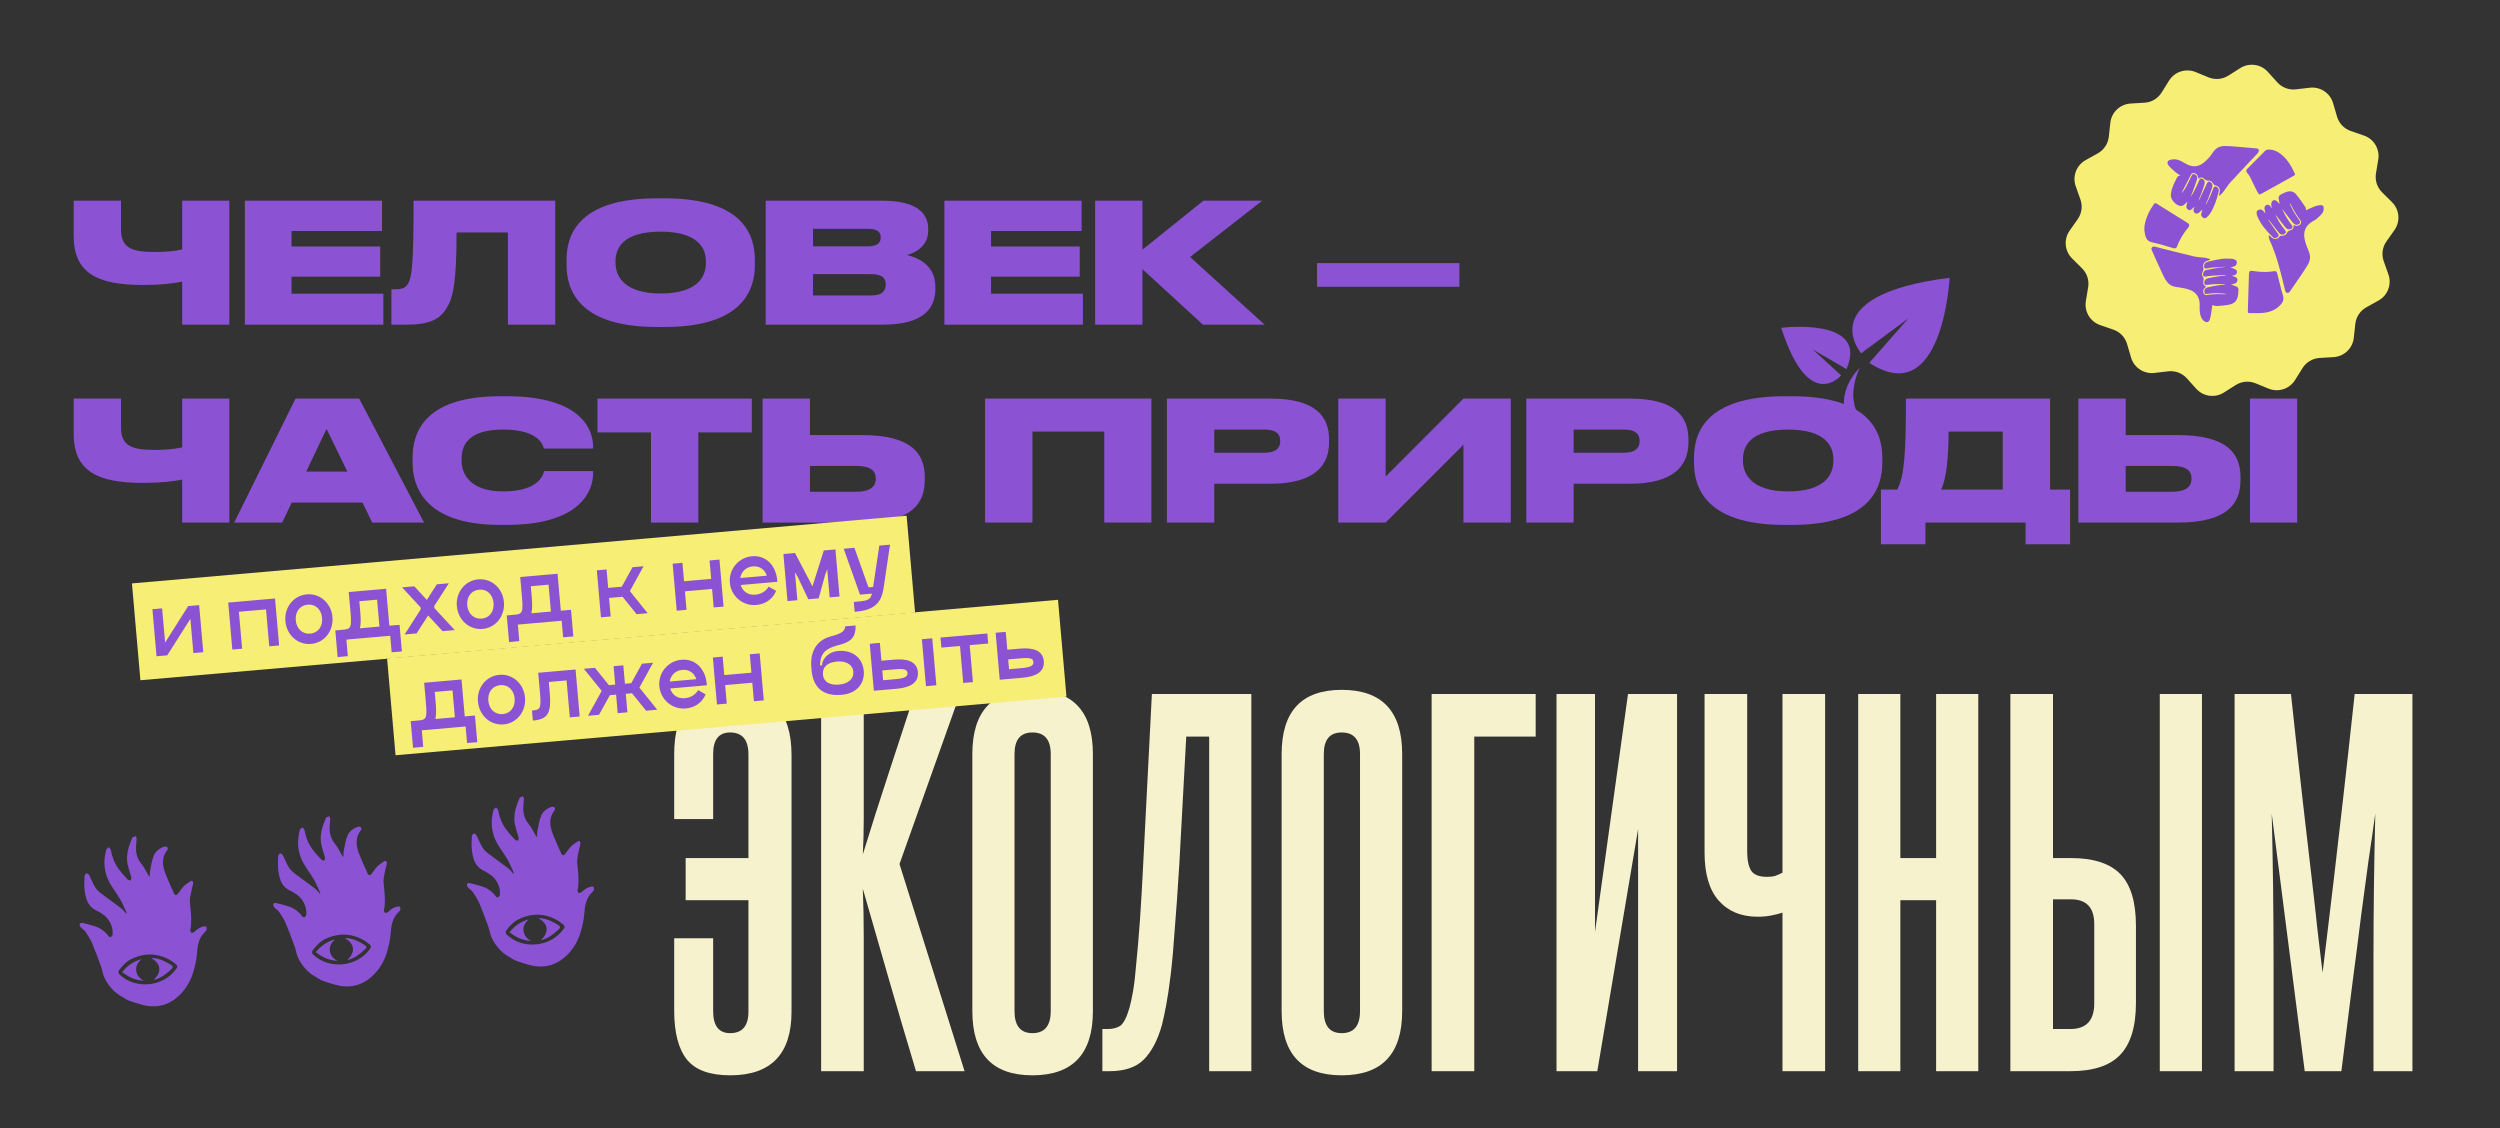 <svg fill="none" height="650" viewBox="0 0 1440 650" width="1440" xmlns="http://www.w3.org/2000/svg" xmlns:xlink="http://www.w3.org/1999/xlink"><rect x="0" y="0" width="1440" height="650" fill="#333333" stroke="none"/><clipPath id="a"><path d="m0 0h100.949v103.481h-100.949z" transform="matrix(.991 .136 -.136 .991 1242.49 77.234)"/></clipPath><clipPath id="b"><path d="m0 0h72.623v98.767h-72.623z" transform="matrix(.995 -.102 .102 .995 41 485.342)"/></clipPath><clipPath id="c"><path d="m0 0h72.623v98.767h-72.623z" transform="matrix(.995 -.102 .102 .995 152.543 473.883)"/></clipPath><clipPath id="d"><path d="m0 0h72.623v98.767h-72.623z" transform="matrix(.995 -.102 .102 .995 264.085 462.422)"/></clipPath><path d="m1290.37 39.231c5.14-3.254 11.87-2.329 15.94 2.187l5.41 6.003c2.7 3.001 6.69 4.507 10.71 4.04l8.02-.935c6.04-.703 11.7 3.051 13.41 8.886l2.27 7.754c1.13 3.877 4.07 6.965 7.89 8.285l7.64 2.64c5.74 1.986 9.22 7.827 8.22 13.824l-1.32 7.97c-.66 3.986.65 8.043 3.52 10.889l5.73 5.691c4.32 4.282 4.91 11.052 1.42 16.024l-4.65 6.607c-2.33 3.304-2.91 7.529-1.56 11.337l2.7 7.616c2.03 5.73-.37 12.089-5.68 15.05l-7.06 3.936c-3.52 1.968-5.88 5.523-6.32 9.539l-.87 8.032c-.66 6.043-5.58 10.731-11.65 11.096l-8.06.485c-4.03.242-7.7 2.423-9.84 5.852l-4.27 6.856c-3.21 5.16-9.68 7.249-15.31 4.945l-7.47-3.062c-3.74-1.532-7.99-1.157-11.4 1.005l-6.83 4.324c-5.13 3.254-11.86 2.33-15.93-2.187l-5.41-6.003c-2.7-3.001-6.69-4.507-10.71-4.039l-8.02.934c-6.04.704-11.7-3.05-13.41-8.885l-2.27-7.754c-1.13-3.878-4.07-6.965-7.89-8.285l-7.64-2.64c-5.74-1.986-9.22-7.826-8.22-13.824l1.32-7.97c.66-3.985-.65-8.043-3.52-10.889l-5.73-5.691c-4.32-4.282-4.91-11.052-1.42-16.024l4.65-6.607c2.33-3.304 2.91-7.529 1.56-11.337l-2.7-7.616c-2.03-5.73.37-12.089 5.68-15.05l7.06-3.936c3.52-1.968 5.88-5.523 6.32-9.539l.87-8.031c.66-6.043 5.58-10.732 11.65-11.096l8.06-.485c4.03-.242 7.7-2.424 9.84-5.852l4.27-6.856c3.21-5.16 9.68-7.248 15.31-4.944l7.47 3.062c3.74 1.531 7.99 1.156 11.4-1.006z" fill="#f7ee75"/><g fill="#8b52d4"><g clip-path="url(#a)"><path d="m1310.42 123.17c1.44 3.449 3.42 6.508 5.71 9.368.31.386.71 1.147.56 1.375-.35.529-.97 1.03-1.57 1.189-1.06.279-1.92-.346-2.57-1.152-1.74-2.188-3.45-4.404-5.17-6.618-.27-.344-.49-.726-.92-.995.19.363.33.754.56 1.082 1.67 2.388 3.34 4.779 5.05 7.132.65.893.65 1.528-.3 2.095-.84.505-1.64.918-2.59-.013-3.58-3.524-6.92-7.219-8.92-11.978-.19-.441-.32-.918-.39-1.391-.14-.826-.21-1.656.68-2.166.94-.541 1.88-.69 2.74.095.53.49.98 1.07 1.6 1.752-.19-.908-.38-1.645-.49-2.395-.15-1.012-.08-1.957 1.03-2.445.94-.414 1.69-.157 2.53.931.15.199.22.469.33.705.09-.05.18-.102.27-.152-.13-.656-.39-1.324-.34-1.963.06-.675.26-1.519.71-1.932.66-.6 1.62-.512 2.34.056.66.511 1.2 1.161 1.8 1.744-.2-.988-.43-2.006-.59-3.038-.15-.984.24-1.82 1.07-2.283 1.15-.639 2.33-1.27 3.57-1.668 2-.645 4.01-.272 5.34 1.319 2.01 2.382 3.75 5.003 5.51 7.584.3.437.17 1.182.23 1.727 1.67-.751 3.43-1.639 5.25-2.336 1.01-.387 2.13-.537 3.21-.647 1.07-.106 1.83.501 1.81 1.598-.02.998-.17 2.194-.73 2.939-1 1.337-2.32 2.439-3.57 3.564-.51.459-1.2.718-1.8 1.063-4.24 2.4-5.94 5.967-4.83 10.786.55 2.369 1.45 4.67 2.38 6.922 1.01 2.441.82 4.812-.38 7.004-1.36 2.468-3 4.783-4.56 7.126-1.89 2.808-3.83 5.576-5.74 8.361-.45.651-.9 1.348-1.82 1.175-.98-.182-1.13-1.037-1.32-1.846-2.07-8.839-4.2-17.666-7.7-26.054-.37-.888-.9-1.718-1.2-2.625-.28-.797-.35-1.667-.51-2.506.13-.05.25-.104.37-.155.28.263.59.508.84.792 1.55 1.713 3.86 1.815 5.12.021.23-.337.88-.523 1.34-.517 1.47.016 2.47-.509 3.12-1.959.23-.523.97-.961 1.57-1.138 1.6-.475 2.26-1.339 2.02-3.069.5.157.96.36 1.44.445 1.14.197 2.43-.439 2.81-1.481.16-.426.19-1.14-.06-1.441-2.41-2.969-4.2-6.329-5.95-9.72-.05-.109-.15-.197-.44-.167.76 1.578 1.45 3.208 2.32 4.722 1.04 1.787 2.2 3.499 3.38 5.192.46.663.39 1.172-.12 1.669-.79.757-1.72.83-2.64.34-.47-.252-.92-.62-1.25-1.041-1.85-2.344-3.66-4.719-5.47-7.084-.19-.245-.36-.51-.61-.716 1.52 3.264 3.25 6.385 5.48 9.193.86 1.085.56 2.096-.78 2.471-1.17.325-2.11-.17-2.81-1.047-1.9-2.39-3.75-4.825-5.61-7.246-.14-.17-.23-.366-.35-.55z"/><path d="m1278.14 112.369c.12-.499.25-.997.36-1.497.48-2.13-.42-3.556-2.45-4.113-.47-.128-1.01-.503-1.23-.926-.73-1.374-1.72-1.986-3.3-1.811-.52.057-1.21-.38-1.63-.799-1.21-1.209-2.39-1.355-3.61-.19-.08-.41-.15-.756-.23-1.101-.25-1.173-.97-1.908-2.08-2.192-.8-.202-1.52-.045-1.95.81-1.72 3.372-3.46 6.741-5.19 10.11-.07.126-.13.253-.05.505.42-.561.85-1.109 1.24-1.684.42-.612.86-1.216 1.2-1.876 1.12-2.181 2.22-4.372 3.27-6.59.33-.701.79-.815 1.42-.661 1.29.318 1.99 1.688 1.47 3.35-.69 2.242-1.54 4.436-2.37 6.629-.38 1.003-.89 1.953-1.16 3.043.78-1.305 1.63-2.573 2.31-3.927.96-1.89 1.84-3.826 2.65-5.782.35-.823.84-.966 1.56-.755 1.2.358 1.86 1.647 1.41 3.201-.6 2.036-1.34 4.031-2.09 6.018-.45 1.173-1.02 2.293-1.39 3.53.2-.283.44-.541.59-.849 1.45-3.057 2.91-6.108 4.31-9.19.49-1.091 1.13-1.37 2.11-.699.97.66 1.33 1.805.84 3.308-.67 2.055-1.44 4.079-2.21 6.095-.42 1.066-.93 2.09-1.4 3.134.07.042.15.085.23.127.77-1.517 1.59-3.007 2.28-4.556.69-1.528 1.27-3.107 1.88-4.671.36-.934.88-1.166 1.77-.763.98.437 1.56 1.551 1.25 2.823-1.09 4.478-2.49 8.844-5.04 12.724-.46.706-1.07 1.32-1.68 1.909-.55.529-1.22.903-1.99.449-.78-.463-1.49-1.067-1.35-2.103.13-.907.44-1.787.68-2.702-.61.561-1.21 1.173-1.87 1.709-.76.611-1.58.99-2.48.242-.88-.729-.93-1.614-.5-2.612.11-.254.18-.527.35-1.067-.63.599-1.03 1.022-1.47 1.391-.61.513-1.3.939-2.1.492-.83-.467-1.28-1.258-1.15-2.231.11-.827.4-1.631.61-2.459-.73.68-1.4 1.451-2.2 1.987-.54.353-1.32.593-1.93.488-2.42-.417-5.3-3.357-5.4-5.808-.06-1.579.36-3.252.88-4.773.62-1.825 1.56-3.542 2.39-5.29.41-.851.91-1.656 2.22-1.691-1.11-.734-2.11-1.251-2.93-1.973-1.38-1.198-2.76-2.424-3.92-3.83-1.08-1.311-.64-2.774 1-3.215 1.28-.346 2.77-.411 4.05-.091 1.52.381 2.98 1.183 4.34 2.017 4.28 2.627 7.88 2.468 11.63-.929 1.63-1.476 3.2-3.145 4.36-5.008 1.76-2.833 4.25-4.016 7.28-3.959 3.64.072 7.27.487 10.9.773 2.26.178 4.51.403 6.76.584.77.061 1.61.209 1.68 1.081.04.586-.29 1.365-.71 1.812-5.2 5.576-10.5 11.062-15.66 16.683-1.56 1.706-2.74 3.782-4.17 5.632-.58.753-1.34 1.361-2.02 2.035-.12-.106-.25-.21-.38-.315z"/><path d="m1285.54 158.843c.77.271 1.27.428 1.76.619.74.291 1.43.679 1.46 1.608.03.979-.41 1.779-1.3 2.159-.8.338-1.66.51-2.4.727.94.31 1.96.609 2.96.992.86.334 1.39 1.089 1.33 1.993-.09 1.589-.13 3.249-.63 4.731-.93 2.802-3.36 3.689-5.96 4.047-1.95.268-3.92.457-5.88.536-.83.033-1.68-.307-2.62-.5 0-.017.01.287-.04.581-.39 2.458-.58 4.974-1.25 7.356-.62 2.247-2.4 2.496-3.97.763-1.49-1.652-1.89-3.735-1.98-5.895-.06-1.191.03-2.389-.01-3.579-.18-4.196-2.38-6.941-6.14-8.189-2.4-.793-4.95-1.17-7.47-1.509-1.92-.258-3.54-.97-4.75-2.428-.94-1.122-1.79-2.372-2.41-3.695-2.26-4.824-4.42-9.702-6.61-14.56-.31-.683-.67-1.367-.06-2.081.61-.733 1.33-.523 2.11-.324 7.27 1.849 14.54 3.736 21.84 5.462 2.18.517 4.49.518 6.72.843.92.134 1.81.498 2.71.757l-.04.456c-.42.136-.85.277-1.28.409-2.27.695-3 2.085-2.44 4.409.11.472-.01 1.128-.26 1.553-.78 1.316-.76 2.464.13 3.731.31.436.3 1.271.15 1.851-.41 1.653-.04 2.664 1.55 3.396-.27.234-.5.433-.73.646-1.01.948-1.34 2.414-.62 3.44.31.434 1.03.908 1.47.829 3.63-.654 7.26-.619 10.91-.458.07.003.14-.028.4-.083-.32-.13-.49-.243-.66-.261-3.46-.351-6.92-.534-10.36.15-.92.184-1.29-.233-1.46-1.027-.26-1.258.53-2.477 2.06-2.84 2.02-.481 4.07-.835 6.13-1.173 1.21-.2 2.44-.266 3.67-.392-.01-.095-.01-.19-.01-.285-2.07.02-4.15-.011-6.22.078-1.38.059-2.76.259-4.13.446-1.05.143-1.62-.358-1.58-1.485.05-1.121.87-2.115 2.27-2.407 2.32-.485 4.66-.856 7-1.233.97-.157 1.96-.207 2.93-.306 0-.107 0-.214-.01-.319-2.71.141-5.43.253-8.14.439-1.05.073-2.09.299-3.14.48-1.04.18-1.58-.263-1.59-1.344-.02-1.195.77-2.224 2.23-2.536 2.32-.494 4.66-.892 7-1.238 1.4-.206 2.82-.233 4.23-.569-2.65.152-5.3.271-7.94.476-1.16.09-2.31.355-3.46.553-.92.157-1.42-.26-1.47-1.254-.07-1.292.75-2.332 2.33-2.695 2.63-.604 5.27-1.24 7.94-1.604 1.82-.25 3.7-.096 5.56-.059.53.01 1.07.206 1.59.381.75.256 1.43.654 1.43 1.606 0 1.032-.28 1.96-1.33 2.357-.67.253-1.39.381-2.4.648.68.213 1.15.304 1.57.505.65.308 1.38.567 1.87 1.064.85.863.31 2.416-.93 2.874-.43.157-.89.209-1.64.376z"/><path d="m1235.22 130.169c.9-5.154 2.95-9.164 5.63-12.873.16-.22.81-.342 1.04-.199 6.09 3.764 12.17 7.559 18.23 11.374 1.06.666 1.18 1.523.35 2.523-2.76 3.336-5.04 6.962-6.55 11.065-.35.941-1.07 1.155-1.96.905-4.11-1.149-8.17-2.517-12.33-3.382-3.54-.737-3.91-3.446-4.38-6.184-.2-1.226-.03-2.523-.03-3.229z"/><path d="m1301.34 112.07c-.4-.556-.85-1.047-1.14-1.623-1.46-2.937-2.86-5.914-4.35-8.839-.4-.778-1.03-1.431-1.57-2.136-.58-.765-.57-1.504.11-2.197 3.48-3.527 6.95-7.068 10.47-10.548.39-.383 1.11-.576 1.68-.582 3.02-.028 5.6 1.164 7.86 3.115 3.38 2.917 5.62 6.676 7.42 10.745.35.791-.18.968-.66 1.237-4.08 2.271-8.15 4.545-12.22 6.815-2.06 1.143-4.11 2.29-6.16 3.419-.38.206-.8.33-1.44.595z"/><path d="m1299.34 156.296c3.45.435 6.9.548 10.35-.071 1.19-.212 1.71.121 2.04 1.42 1.07 4.14 1.95 8.342 3.22 12.415.78 2.531-.07 4.233-1.7 5.876-2.69 2.709-6.05 3.919-9.67 4.285-2.59.261-5.23.098-7.85.128-.73.009-1-.305-.98-1.089.23-7.048.42-14.1.65-21.149.06-2.04.47-2.344 2.43-2.025.5.082 1.01.138 1.51.208z"/></g><path d="m104.936 187h27.168v-71.424h-27.168v28.128c-4.608 1.056-10.56 1.44-15.936 1.44-12.288 0-19.296-1.92-19.296-12.768v-16.8h-27.264v20.256c0 21.6 13.728 28.32 39.936 28.32 10.368 0 17.472-.864 22.56-1.92zm36.11-71.424v71.424h79.776v-17.856h-52.896v-9.792h51.072v-17.376h-51.072v-8.928h52.128v-17.472zm151.509 71.424h27.264v-71.424h-81.6c0 37.152-.96 45.024-3.648 48.48-1.632 2.208-3.84 2.592-7.68 2.592h-1.44v20.352h8.832c13.056 0 19.104-3.072 22.944-9.504 3.84-6.144 5.76-15.168 5.76-43.584h29.568zm85.906-72.768c-46.272 0-52.128 21.984-52.128 35.424v2.88c0 13.344 5.856 35.808 52.128 35.808h4.32c46.176 0 52.032-22.464 52.032-35.808v-2.88c0-13.44-5.952-35.424-52.032-35.424zm28.128 37.44c0 7.68-4.896 17.376-26.016 17.376s-26.016-10.08-26.016-17.568v-1.152c0-7.584 4.512-16.896 26.016-16.896 21.12 0 26.016 9.312 26.016 16.896zm34.457 35.328h67.584c23.328 0 30.144-9.408 30.144-20.64v-1.152c0-12.576-10.08-16.8-16.416-18.336 4.704-1.056 12.288-5.088 12.288-14.016v-1.056c0-8.16-5.568-16.224-26.4-16.224h-67.2zm58.944-55.2c5.664 0 7.296 2.112 7.296 4.896v.192c0 2.688-1.632 4.992-7.296 4.992h-31.68v-10.08zm1.728 26.112c7.008 0 8.448 2.784 8.448 5.856v.288c0 2.784-1.344 6.144-8.448 6.144h-33.408v-12.288zm42.265-42.336v71.424h79.776v-17.856h-52.896v-9.792h51.072v-17.376h-51.072v-8.928h52.128v-17.472zm148.918 71.424h35.52l-42.912-38.976 41.568-32.448h-33.888l-35.136 28.224v-28.224h-27.264v71.424h27.264v-31.968zm65.736-35.424v13.632h81.984v-13.632z"/><path d="m104.936 301h27.168v-71.424h-27.168v28.128c-4.608 1.056-10.56 1.44-15.936 1.44-12.288 0-19.296-1.92-19.296-12.768v-16.8h-27.264v20.256c0 21.6 13.728 28.32 39.936 28.32 10.368 0 17.472-.864 22.56-1.92zm95.15-29.376h-23.712l11.712-24.576zm14.304 29.376h29.856l-37.344-71.424h-36.672l-35.329 71.424h27.649l5.472-11.52h40.8zm77.495 1.344c43.009 0 49.729-20.16 49.729-29.472v-1.536h-28.224c-.384 1.632-2.496 11.712-23.52 11.712-19.2 0-24-10.08-24-17.76v-1.152c0-7.968 4.224-16.704 23.904-16.704 20.736 0 22.944 9.024 23.52 10.944h28.32v-1.248c0-9.216-6.336-28.896-49.729-28.896h-3.743c-44.544 0-50.496 21.792-50.496 35.424v2.784c0 13.536 6.624 35.904 50.496 35.904zm83.081-1.344h27.264v-51.936h30.816v-19.488h-88.896v19.488h30.816zm91.556-50.4v-21.024h-27.264v71.424h57.312c28.896 0 36.096-11.232 36.096-24.576v-1.536c0-13.344-7.296-24.288-36.096-24.288zm0 32.64v-14.88h26.592c8.832 0 11.328 3.168 11.328 7.2v.288c0 3.84-2.496 7.392-11.328 7.392zm100.892 17.76h27.264v-52.416h41.376v52.416h27.168v-71.424h-95.808zm164.245-22.368c26.112 0 33.888-10.944 33.888-23.904v-1.536c0-13.152-7.488-23.616-33.888-23.616h-59.52v71.424h27.264v-22.368zm-32.256-31.2h28.992c6.432 0 9.024 2.4 9.024 6.528v.288c0 3.936-2.784 6.528-9.024 6.528h-28.992zm143.544 53.568h27.264v-71.424h-27.264l-44.832 44.928v-44.928h-27.264v71.424h27.264l44.832-44.832zm95.712-22.368c26.112 0 33.888-10.944 33.888-23.904v-1.536c0-13.152-7.488-23.616-33.888-23.616h-59.52v71.424h27.264v-22.368zm-32.256-31.2h28.992c6.432 0 9.024 2.4 9.024 6.528v.288c0 3.936-2.784 6.528-9.024 6.528h-28.992zm121.467-19.2c-46.275 0-52.131 21.984-52.131 35.424v2.88c0 13.344 5.856 35.808 52.131 35.808h4.32c46.17 0 52.03-22.464 52.03-35.808v-2.88c0-13.44-5.95-35.424-52.03-35.424zm28.13 37.44c0 7.68-4.9 17.376-26.02 17.376s-26.02-10.08-26.02-17.568v-1.152c0-7.584 4.52-16.896 26.02-16.896 21.12 0 26.02 9.312 26.02 16.896zm27.42 16.32v31.488h25.63v-12.48h57.7v12.48h25.63v-31.488h-11.52v-52.416h-83.04c0 31.488-.87 44.544-4.99 52.416zm34.65 0c3.08-6.048 4.32-19.104 4.32-33.408h31.2v33.408zm106.33-31.392v-21.024h-27.27v71.424h57.31c28.9 0 36.1-11.232 36.1-24.576v-1.536c0-13.344-7.3-24.288-36.1-24.288zm0 32.64v-14.88h26.59c8.83 0 11.33 3.168 11.33 7.2v.288c0 3.84-2.5 7.392-11.33 7.392zm98.78-53.664h-27.17v71.424h27.17z"/><path d="m1067.68 247c-14.34-18.641 3.45-35.037 3.45-35.037-10.32 23.737 4.59 32.777 4.59 32.777zm31.57-63.679-22.52 25.661c42.36 27.808 46.27-48.982 46.27-48.982-79.75 10.05-50.97 43.5-50.97 43.5l27.24-20.163zm-55.17 17.919 19.47 11.364c13.34-30.213-37.55-23.786-37.55-23.786 15.87 49.623 34.49 27.424 34.49 27.424z"/></g><path d="m410.776 582.416c0 8.448 3.256 12.672 9.768 12.672 7.04 0 10.56-4.136 10.56-12.408v-64.152h-36.168v-24.288h36.168v-59.664c0-8.448-3.52-12.672-10.56-12.672-6.512 0-9.768 4.136-9.768 12.408v37.488h-22.44v-37.488c0-24.64 10.824-36.96 32.472-36.96 23.408 0 35.112 12.496 35.112 37.488v147.84c0 24.464-11.792 36.696-35.376 36.696-11.616 0-19.888-2.992-24.816-8.976-4.928-6.16-7.392-15.576-7.392-28.248v-41.712h22.44zm116.839 34.584c-5.456-18.128-10.648-35.728-15.576-52.8-4.928-17.248-9.944-34.672-15.048-52.272.352 8.976.528 18.216.528 27.72v31.68 45.672h-24.552v-217.272h24.552v44.88 26.928c0 7.04-.176 13.904-.528 20.592 4.928-16.016 9.856-31.504 14.784-46.464 4.928-15.136 9.944-30.448 15.048-45.936h26.136l-34.848 97.944 37.488 119.328zm32.461-182.688c0-24.64 11.528-36.96 34.584-36.96 23.232 0 34.848 12.32 34.848 36.96v148.104c0 24.64-11.616 36.96-34.848 36.96-23.056 0-34.584-12.32-34.584-36.96zm45.144 0c0-8.272-3.52-12.408-10.56-12.408-6.864 0-10.296 4.136-10.296 12.408v148.104c0 8.448 3.432 12.672 10.296 12.672 7.04 0 10.56-4.224 10.56-12.672zm29.75 182.688v-24.288h3.168c2.816 0 5.192-.616 7.128-1.848 1.936-1.408 3.696-4.84 5.28-10.296.704-2.464 1.408-5.72 2.112-9.768s1.32-9.416 1.848-16.104c.704-6.688 1.408-14.96 2.112-24.816.704-10.032 1.408-22.352 2.112-36.96l4.752-93.192h57.288v217.272h-24.288v-192.72h-13.2l-3.96 72.864c-.88 14.608-1.76 27.192-2.64 37.752-.704 10.384-1.496 19.272-2.376 26.664-.88 7.216-1.76 13.112-2.64 17.688s-1.672 8.272-2.376 11.088c-2.464 8.8-5.984 15.488-10.56 20.064-4.4 4.4-11 6.6-19.8 6.6zm103.255-182.688c0-24.64 11.528-36.96 34.584-36.96 23.232 0 34.848 12.32 34.848 36.96v148.104c0 24.64-11.616 36.96-34.848 36.96-23.056 0-34.584-12.32-34.584-36.96zm45.144 0c0-8.272-3.52-12.408-10.56-12.408-6.864 0-10.296 4.136-10.296 12.408v148.104c0 8.448 3.432 12.672 10.296 12.672 7.04 0 10.56-4.224 10.56-12.672zm101.182-34.584v24.552h-35.376v192.72h-24.552v-217.272zm12.002 217.272v-217.272h22.176v137.016l19.008-137.016h28.248v217.272h-22.44v-139.392l-23.496 139.392zm130.157 0v-91.344c-1.41.528-3.44 1.056-6.08 1.584-2.46.528-5.19.792-8.18.792-9.5 0-16.983-3.08-22.439-9.24s-8.184-15.4-8.184-27.72v-91.344h24.553v90.552c0 5.104.79 8.888 2.37 11.352 1.59 2.288 4.58 3.432 8.98 3.432 1.94 0 3.52-.176 4.75-.528 1.41-.528 2.82-1.144 4.23-1.848v-102.96h24.55v217.272zm88.49 0v-98.472h-20.59v98.472h-24.29v-217.272h24.29v94.512h20.59v-94.512h24.29v217.272zm128.84 0v-217.272h24.29v217.272zm-61.51-217.272v94.512h10.29c13.03 0 22.53 3.08 28.51 9.24 5.99 6.16 8.98 16.104 8.98 29.832v44.352c0 13.728-3.08 23.76-9.24 30.096-5.98 6.16-15.49 9.24-28.51 9.24h-34.59v-217.272zm23.76 132.528c0-9.504-4.49-14.256-13.47-14.256h-10.29v74.712h10.03c9.15 0 13.73-4.928 13.73-14.784zm160.83 84.744v-63.36c0-14.256.09-28.424.26-42.504.18-14.08.44-28.248.79-42.504-1.23 8.976-2.55 18.128-3.96 27.456-1.23 9.328-2.64 19.8-4.22 31.416-1.41 11.44-3.08 24.464-5.02 39.072-1.76 14.432-3.87 31.24-6.33 50.424h-21.12l-19.01-148.368c.35 14.256.62 28.424.79 42.504.18 14.08.27 28.248.27 42.504v63.36h-22.44v-217.272h32.47c2.64 24.64 4.93 45.408 6.86 62.304 1.94 16.72 3.61 31.152 5.02 43.296 1.41 11.968 2.55 22.176 3.43 30.624 1.06 8.448 2.02 16.544 2.9 24.288.88-7.568 1.85-15.576 2.91-24.024 1.05-8.624 2.29-18.92 3.69-30.888 1.41-12.144 3.08-26.664 5.02-43.56s4.22-37.576 6.86-62.04h33.27v217.272z" fill="#f5f2cd"/><g clip-path="url(#b)" fill="#8b52d4"><path d="m73.022 525.973c-1.266-2.7-2.356-5.493-3.844-8.072-1.891-3.287-4.336-6.284-6.127-9.617-3.203-5.952-3.634-12.31-1.876-18.805.157-.58.953-1.003 1.454-1.503.423.544 1.126 1.039 1.228 1.638.677 3.948 2.086 7.62 4.461 10.868 1.592 2.177 3.455 4.174 5.291 6.171.338.369 1.123.354 1.702.517.126-.58.475-1.213.344-1.731-.885-3.47-2.374-6.782-2.476-10.452-.12-4.299 1.225-8.245 2.897-12.138.095-.22.248-.471.449-.592.469-.277.982-.481 1.477-.716.242.491.7.985.686 1.473-.052 1.963-.384 3.927-.362 5.885.038 3.222 1.01 6.103 3.156 8.713 1.588 1.934 2.638 4.276 3.929 6.436.213.358.431.713.914.996.023-1.161-.124-2.351.106-3.474.611-2.982 1.032-6.069 2.203-8.856 1.065-2.53 3.438-4.259 6.248-5.112.446-.135 1.305.133 1.548.486.251.366.206 1.226-.087 1.591-3.738 4.682-2.639 9.546-.708 14.391 1.415 3.552 3.035 7.029 4.579 10.535.475 1.077 1.373 1.258 2.1.364 1.195-1.471 2.164-3.133 3.494-4.469 1.212-1.221 2.757-2.14 4.213-3.118.194-.13.895.083 1.027.319.211.368.257.906.169 1.337-.575 2.791-1.376 5.549-1.754 8.362-.237 1.777.049 3.633.234 5.437.439 4.271.802 8.525-.08 12.803-.103.5.209 1.38.61 1.585.385.198 1.311-.081 1.69-.444 1.564-1.494 3.277-2.706 5.44-3.181.468-.101 1.241-.026 1.466.262.291.371.281 1.058.196 1.578-.067.399-.388.821-.713 1.116-3.606 3.263-4.463 7.571-4.771 11.974-.287 4.062-1.162 7.954-2.355 11.854-1.314 4.29-3.458 8.127-6.451 11.431-6.311 6.962-14.143 9.478-23.464 6.77-2.384-.693-4.787-1.358-7.09-2.25-1.441-.559-2.699-1.534-4.059-2.291-4.615-2.564-7.777-6.406-9.979-10.952-.933-1.927-1.145-4.171-1.882-6.204-1.677-4.627-3.363-9.259-5.277-13.793-.926-2.192-2.302-4.224-3.633-6.232-.581-.875-1.571-1.495-2.348-2.259-.35-.344-.725-.71-.92-1.138-.573-1.245.073-2.146 1.441-1.85 2.28.491 4.54 1.111 6.766 1.794 3.441 1.054 6.216 3.002 8.274 5.891.227.319 1.044.633 1.261.489.477-.32 1.012-.909 1.052-1.421.276-3.539-.809-6.673-3.116-9.442-1.835-2.202-4.323-3.476-6.827-4.795-2.263-1.194-3.924-3.084-4.789-5.368-1.739-4.606-1.759-9.453-1.397-14.29.039-.523.683-1.347 1.142-1.415.45-.067 1.244.54 1.503 1.04 1.155 2.224 2.029 4.599 3.301 6.755.782 1.325 1.955 2.526 3.199 3.485 3.907 3.008 7.971 5.83 11.892 8.822 1.083.827 1.888 1.992 2.819 3.001l.431-.19zm12.98 40.909c6.351-.768 11.517-3.515 15.316-8.556 1.112-1.474 1.114-1.935-.27-3.114-2.609-2.221-5.539-3.74-8.979-4.673-5.607-1.52-10.877-.661-15.917 1.627-3.054 1.386-5.44 3.805-7.446 6.496-.822 1.104-.694 1.898.306 2.799 4.792 4.319 10.496 5.972 16.99 5.421z"/><path d="m82.892 564.88c-4.83-.145-8.78-2.077-12.549-4.971 3.024-3.664 6.538-6.222 11.108-7.399-2.038 1.807-3.343 3.952-2.99 6.606.348 2.605 1.866 4.575 4.428 5.761z"/><path d="m88.529 564.376c5.175-4.882 3.744-9.555-1.263-12.471.51-.052.823-.141 1.119-.106 3.846.437 7.171 2.073 10.326 4.11 1.012.653 1.036 1.304.197 2.13-2.752 2.703-5.748 5.042-9.563 6.209-.215.067-.45.073-.818.128z"/></g><g clip-path="url(#c)" fill="#8b52d4"><path d="m184.565 514.514c-1.265-2.7-2.355-5.493-3.843-8.072-1.891-3.287-4.336-6.284-6.127-9.617-3.203-5.952-3.634-12.31-1.876-18.805.156-.58.953-1.003 1.454-1.503.424.544 1.126 1.039 1.228 1.638.677 3.948 2.086 7.62 4.461 10.868 1.592 2.177 3.455 4.174 5.291 6.171.338.369 1.124.354 1.702.517.126-.58.475-1.213.344-1.731-.884-3.47-2.373-6.782-2.475-10.452-.121-4.299 1.225-8.245 2.897-12.138.095-.22.248-.471.449-.592.469-.277.982-.481 1.477-.716.242.491.7.985.685 1.473-.051 1.963-.384 3.927-.362 5.885.038 3.222 1.01 6.103 3.156 8.713 1.588 1.934 2.638 4.276 3.929 6.436.212.358.431.713.914.996.023-1.161-.124-2.351.107-3.474.61-2.982 1.031-6.069 2.203-8.856 1.065-2.53 3.438-4.259 6.247-5.112.447-.135 1.305.133 1.548.486.251.366.206 1.226-.087 1.591-3.737 4.682-2.638 9.546-.708 14.391 1.415 3.552 3.036 7.029 4.579 10.535.475 1.077 1.373 1.258 2.1.364 1.195-1.471 2.164-3.133 3.494-4.469 1.212-1.221 2.757-2.14 4.213-3.118.194-.13.895.083 1.027.319.211.368.257.906.169 1.337-.575 2.791-1.376 5.549-1.754 8.362-.237 1.777.049 3.633.234 5.437.439 4.271.802 8.525-.08 12.803-.103.5.209 1.38.61 1.585.385.198 1.311-.081 1.69-.444 1.564-1.494 3.277-2.706 5.44-3.181.468-.101 1.241-.026 1.466.262.291.371.281 1.058.196 1.578-.067.399-.388.821-.713 1.116-3.606 3.263-4.463 7.571-4.771 11.974-.287 4.062-1.162 7.954-2.355 11.854-1.314 4.29-3.458 8.127-6.451 11.431-6.31 6.962-14.143 9.478-23.464 6.771-2.385-.694-4.788-1.359-7.091-2.251-1.441-.559-2.699-1.534-4.058-2.291-4.615-2.564-7.777-6.406-9.98-10.952-.933-1.927-1.145-4.171-1.882-6.204-1.676-4.627-3.363-9.259-5.277-13.793-.926-2.192-2.303-4.224-3.633-6.232-.581-.875-1.571-1.495-2.348-2.259-.35-.344-.724-.71-.919-1.138-.573-1.245.073-2.146 1.44-1.85 2.28.491 4.54 1.111 6.766 1.794 3.44 1.054 6.216 3.002 8.273 5.891.227.319 1.044.633 1.261.489.477-.32 1.012-.909 1.052-1.421.276-3.539-.809-6.673-3.116-9.442-1.835-2.202-4.323-3.476-6.827-4.795-2.263-1.194-3.924-3.084-4.789-5.368-1.739-4.606-1.758-9.453-1.397-14.29.039-.523.684-1.347 1.143-1.415.45-.067 1.244.54 1.503 1.04 1.155 2.224 2.029 4.599 3.3 6.755.782 1.325 1.955 2.526 3.199 3.485 3.907 3.008 7.971 5.83 11.892 8.822 1.082.827 1.888 1.992 2.819 3.001l.431-.19zm12.98 40.909c6.351-.768 11.517-3.515 15.316-8.556 1.112-1.474 1.114-1.935-.27-3.114-2.609-2.221-5.539-3.74-8.979-4.673-5.607-1.52-10.877-.661-15.917 1.627-3.054 1.386-5.44 3.805-7.446 6.496-.822 1.104-.694 1.898.306 2.799 4.792 4.319 10.497 5.972 16.99 5.421z"/><path d="m194.435 553.421c-4.829-.145-8.78-2.077-12.549-4.971 3.024-3.664 6.538-6.222 11.108-7.399-2.037 1.807-3.343 3.952-2.99 6.606.348 2.605 1.866 4.575 4.428 5.761z"/><path d="m200.072 552.917c5.175-4.882 3.744-9.555-1.262-12.471.51-.052.822-.141 1.119-.106 3.847.437 7.171 2.073 10.327 4.11 1.012.653 1.035 1.304.197 2.13-2.752 2.703-5.748 5.042-9.563 6.209-.216.067-.45.073-.818.128z"/></g><g clip-path="url(#d)" fill="#8b52d4"><path d="m296.107 503.053c-1.265-2.7-2.355-5.493-3.843-8.072-1.891-3.286-4.336-6.284-6.127-9.617-3.203-5.952-3.634-12.31-1.876-18.805.156-.58.953-1.003 1.454-1.503.424.544 1.126 1.039 1.228 1.638.677 3.948 2.086 7.62 4.461 10.868 1.592 2.177 3.455 4.174 5.291 6.171.338.37 1.124.354 1.702.517.126-.58.475-1.213.344-1.731-.884-3.47-2.373-6.782-2.475-10.452-.121-4.299 1.225-8.245 2.897-12.138.095-.22.248-.471.449-.592.469-.277.982-.481 1.477-.716.242.492.7.985.685 1.474-.051 1.962-.384 3.926-.362 5.884.038 3.222 1.01 6.103 3.156 8.713 1.588 1.934 2.638 4.276 3.929 6.436.212.358.431.713.914.996.023-1.161-.124-2.351.107-3.474.61-2.982 1.031-6.069 2.203-8.856 1.065-2.53 3.438-4.259 6.247-5.112.447-.135 1.305.134 1.548.486.251.366.206 1.226-.087 1.591-3.737 4.682-2.638 9.546-.708 14.391 1.415 3.552 3.036 7.029 4.579 10.535.475 1.077 1.373 1.258 2.1.364 1.195-1.471 2.164-3.133 3.494-4.469 1.212-1.221 2.757-2.14 4.213-3.118.194-.13.895.083 1.027.319.211.368.257.906.169 1.337-.575 2.791-1.376 5.549-1.754 8.362-.237 1.777.049 3.633.234 5.438.439 4.27.802 8.524-.08 12.802-.103.5.209 1.38.61 1.585.385.198 1.311-.081 1.69-.444 1.564-1.494 3.277-2.706 5.44-3.181.468-.101 1.241-.026 1.466.262.291.371.281 1.058.196 1.578-.067.399-.389.821-.713 1.116-3.606 3.263-4.463 7.571-4.771 11.974-.287 4.063-1.162 7.954-2.355 11.854-1.314 4.29-3.458 8.127-6.451 11.431-6.31 6.962-14.143 9.478-23.464 6.771-2.385-.694-4.788-1.359-7.091-2.251-1.441-.558-2.699-1.534-4.058-2.291-4.615-2.564-7.777-6.406-9.98-10.952-.933-1.927-1.145-4.171-1.882-6.204-1.676-4.627-3.363-9.259-5.277-13.793-.926-2.191-2.303-4.224-3.633-6.232-.581-.875-1.571-1.495-2.348-2.259-.35-.344-.724-.71-.919-1.138-.573-1.245.073-2.146 1.44-1.85 2.28.491 4.54 1.111 6.766 1.794 3.44 1.054 6.216 3.002 8.273 5.892.227.318 1.044.632 1.261.488.477-.32 1.012-.909 1.052-1.421.276-3.539-.809-6.673-3.116-9.442-1.835-2.202-4.323-3.476-6.827-4.795-2.263-1.193-3.924-3.084-4.789-5.368-1.739-4.606-1.758-9.453-1.397-14.29.039-.523.684-1.347 1.143-1.415.45-.067 1.244.541 1.503 1.04 1.155 2.224 2.029 4.599 3.3 6.755.782 1.325 1.955 2.526 3.199 3.485 3.907 3.008 7.971 5.831 11.892 8.822 1.082.827 1.888 1.992 2.819 3.001l.431-.19zm12.98 40.909c6.351-.768 11.517-3.514 15.316-8.556 1.112-1.474 1.114-1.934-.27-3.114-2.609-2.22-5.539-3.74-8.979-4.672-5.607-1.521-10.877-.662-15.917 1.626-3.054 1.386-5.44 3.805-7.446 6.497-.822 1.103-.694 1.897.306 2.798 4.792 4.319 10.497 5.972 16.99 5.421z"/><path d="m305.977 541.96c-4.829-.145-8.78-2.077-12.549-4.971 3.024-3.664 6.538-6.222 11.108-7.399-2.037 1.807-3.343 3.952-2.99 6.606.348 2.605 1.866 4.575 4.428 5.761z"/><path d="m311.614 541.453c5.175-4.883 3.744-9.556-1.262-12.472.51-.052.822-.14 1.119-.106 3.847.437 7.171 2.073 10.327 4.11 1.012.653 1.035 1.304.197 2.13-2.752 2.703-5.748 5.042-9.563 6.209-.216.067-.45.073-.818.129z"/></g><path d="m0 0h388v56h-388z" fill="#f7ee75" transform="matrix(.996 -.087 .087 .996 222.961 379.24)"/><path d="m267.692 412.661-1.862-21.279-21.517 1.883 1.008 11.524c.811 9.276.136 9.817-4.598 10.231l-4.16.364 1.343 15.35 5.877-.563-.832-9.515 25.247-2.209.833 9.515 5.886-.466-1.343-15.35zm-16.927 1.481c.56-2.41.523-5.587.151-9.843l-.503-5.738 10.233-.895 1.356 15.493zm39.359 3.109c7.746-.678 12.972-7.591 12.277-15.529-.682-7.794-7.028-13.695-14.774-13.018-7.747.678-13.02 7.596-12.338 15.39.694 7.938 7.089 13.835 14.835 13.157zm-.519-5.929c-4.59.401-7.916-2.921-8.335-7.703-.414-4.734 2.285-8.584 6.875-8.985 4.639-.406 7.869 2.925 8.283 7.659.419 4.782-2.184 8.623-6.823 9.029zm41.924-25.688-21.518 1.883 1.008 11.524c.812 9.276.136 9.817-4.598 10.231l.506 5.786c8.942-.782 10.741-4.457 9.687-16.507l-.502-5.738 10.232-.895 1.862 21.279 5.69-.498zm44.664-3.907-6.408.56-6.196 11.239-3.634.318-.929-10.615-5.594.489.929 10.615-3.635.318-8.053-9.992-6.36.557 10.269 12.737-7.901 14.327 6.36-.556 6.239-11.291 3.587-.314.933 10.664 5.594-.49-.933-10.663 3.587-.314 8.105 10.036 6.408-.561-10.269-12.737zm9.865 14.844 21.088-1.845c-.533-9.397-6.554-15.423-14.635-14.716-7.698.673-13.414 7.486-12.737 15.232.682 7.794 7.494 13.51 15.193 12.837 4.877-.427 9.327-2.985 11.479-8.136l-4.308-2.418c-1.817 2.906-4.486 4.344-7.69 4.624-4.256.373-7.346-1.911-8.39-5.578zm6.964-10.727c3.586-.314 6.882 1.566 8.034 5.368l-15.301 1.338c.563-3.47 3.154-6.347 7.267-6.706zm38.864-8.99.929 10.616-15.636 1.368-.929-10.616-5.642.494 2.367 27.064 5.643-.493-.933-10.664 15.636-1.368.933 10.664 5.69-.498-2.367-27.065zm35.389 6.83.117 1.339c.607 10.788 6.473 16.153 17.423 15.195 8.99-.787 13.326-6.852 12.715-13.833-.607-6.933-5.934-12.201-14.924-11.415-4.495.394-8.838 3.616-9.154 8.27l-1.1.096c.094-7.188 3.332-9.832 10.396-11.703l1.648-.433c6.443-1.816 8.582-4.895 8.438-10.953l-5.977.523c-.205 2.62-1.917 3.974-6.994 5.43l-1.505.421c-6.215 1.652-11.695 6.757-11.083 17.063zm6.741 4.903c-.393-4.495 2.706-7.079 8.205-7.56 4.781-.418 8.903 1.534 9.284 5.885.38 4.352-3.34 6.99-8.121 7.408-5.499.481-9-1.525-9.368-5.733zm40.999-8.646-7.316.64-.9-10.281-5.833.51 2.367 27.065 13.15-1.15c7.603-.666 12.766-3.334 12.218-9.598-.544-6.216-6.275-7.835-13.686-7.186zm18.348 15.307 5.977-.523-2.368-27.065-5.977.523zm-24.681-3.43-.494-5.643 7.316-.64c5.595-.489 7.053.202 7.22 2.115.159 1.817-1.131 3.038-6.726 3.528zm60.019-26.934-26.969 2.36.506 5.786 10.711-.937 1.862 21.278 5.594-.489-1.861-21.279 10.663-.933zm18.834 8.712-7.316.64-.9-10.281-5.834.511 2.368 27.064 13.15-1.15c7.603-.665 12.766-3.333 12.218-9.597-.544-6.217-6.275-7.835-13.686-7.187zm-6.333 11.877-.494-5.642 7.316-.64c5.595-.49 7.053.202 7.22 2.114.159 1.818-1.132 3.039-6.726 3.528z" fill="#8b52d4"/><path d="m0 0h448v56h-448z" fill="#f7ee75" transform="matrix(.996 -.087 .087 .996 76 336.045)"/><path d="m114.709 348.551-6.311.552-13.291 21.014-1.724-19.7-5.595.489 2.368 27.065-.044.052 6.216-.544 13.339-21.019 1.723 19.701 5.69-.498zm43.708-3.824-26.969 2.359 2.368 27.065 5.643-.494-1.862-21.278 15.636-1.368 1.862 21.278 5.69-.498zm20.796 26.175c7.746-.678 12.972-7.591 12.277-15.529-.682-7.794-7.028-13.696-14.775-13.018-7.746.678-13.019 7.596-12.337 15.39.694 7.938 7.089 13.835 14.835 13.157zm-.519-5.929c-4.59.401-7.917-2.922-8.335-7.703-.414-4.734 2.285-8.584 6.875-8.986 4.638-.405 7.869 2.926 8.283 7.66.419 4.781-2.185 8.623-6.823 9.029zm45.564-4.565-1.862-21.279-21.518 1.883 1.008 11.524c.812 9.277.137 9.817-4.597 10.232l-4.16.364 1.342 15.349 5.878-.562-.833-9.516 25.248-2.209.832 9.516 5.886-.467-1.343-15.349zm-16.928 1.481c.56-2.41.523-5.587.151-9.843l-.502-5.738 10.233-.895 1.355 15.493zm54.598 1.054-11.708-12.66-.104-1.196 8.44-13.121-6.933.606-5.767 8.985-7.239-7.847-7.03.615 10.643 11.5.105 1.196-9.288 14.448 6.885-.602 6.663-10.316 8.352 9.002zm16.048-.682c7.747-.677 12.972-7.591 12.278-15.529-.682-7.794-7.029-13.695-14.775-13.018-7.747.678-13.02 7.596-12.338 15.39.695 7.938 7.089 13.835 14.835 13.157zm-.518-5.929c-4.591.402-7.917-2.921-8.336-7.703-.414-4.734 2.285-8.584 6.876-8.985 4.638-.406 7.868 2.925 8.283 7.659.418 4.782-2.185 8.623-6.823 9.029zm45.563-4.565-1.862-21.278-21.517 1.882 1.008 11.524c.811 9.277.136 9.818-4.598 10.232l-4.16.364 1.343 15.349 5.877-.562-.832-9.516 25.247-2.209.833 9.516 5.885-.467-1.342-15.349zm-16.927 1.481c.56-2.41.523-5.586.15-9.842l-.502-5.738 10.233-.896 1.356 15.493zm64.605-27.093-6.359.556-6.197 11.239-7.842.686-.928-10.616-5.595.49 2.368 27.064 5.595-.489-.933-10.663 7.794-.682 8.105 10.036 6.36-.557-10.269-12.737zm38.019-3.327.929 10.616-15.636 1.368-.929-10.616-5.643.494 2.368 27.065 5.643-.494-.933-10.663 15.636-1.368.933 10.663 5.69-.498-2.368-27.065zm17.96 14.137 21.087-1.845c-.533-9.397-6.553-15.424-14.634-14.717-7.699.674-13.415 7.486-12.737 15.232.682 7.795 7.494 13.511 15.192 12.837 4.878-.427 9.328-2.984 11.479-8.135l-4.307-2.418c-1.818 2.905-4.487 4.344-7.69 4.624-4.256.372-7.347-1.911-8.39-5.578zm6.963-10.728c3.586-.314 6.883 1.566 8.034 5.368l-15.301 1.339c.564-3.47 3.155-6.347 7.267-6.707zm47.567-9.751-6.694.586-6.528 20.664-10.065-19.212-6.694.585 2.372 27.113 5.69-.498-1.41-16.115 1.526 2.565 6.196 12.998 5.977-.523 3.798-13.872 1.096-2.891 1.418 16.211 5.691-.498zm25.275-2.211-3.553 23.824-2.678.235-8.114-22.804-6.169.54 9.397 26.449 6.886-.602c-.952 3.986-2.721 4.141-10.468 4.819l.498 5.69c10.52-.92 15.29-4.229 16.704-13.941l3.665-24.75z" fill="#8b52d4"/></svg>